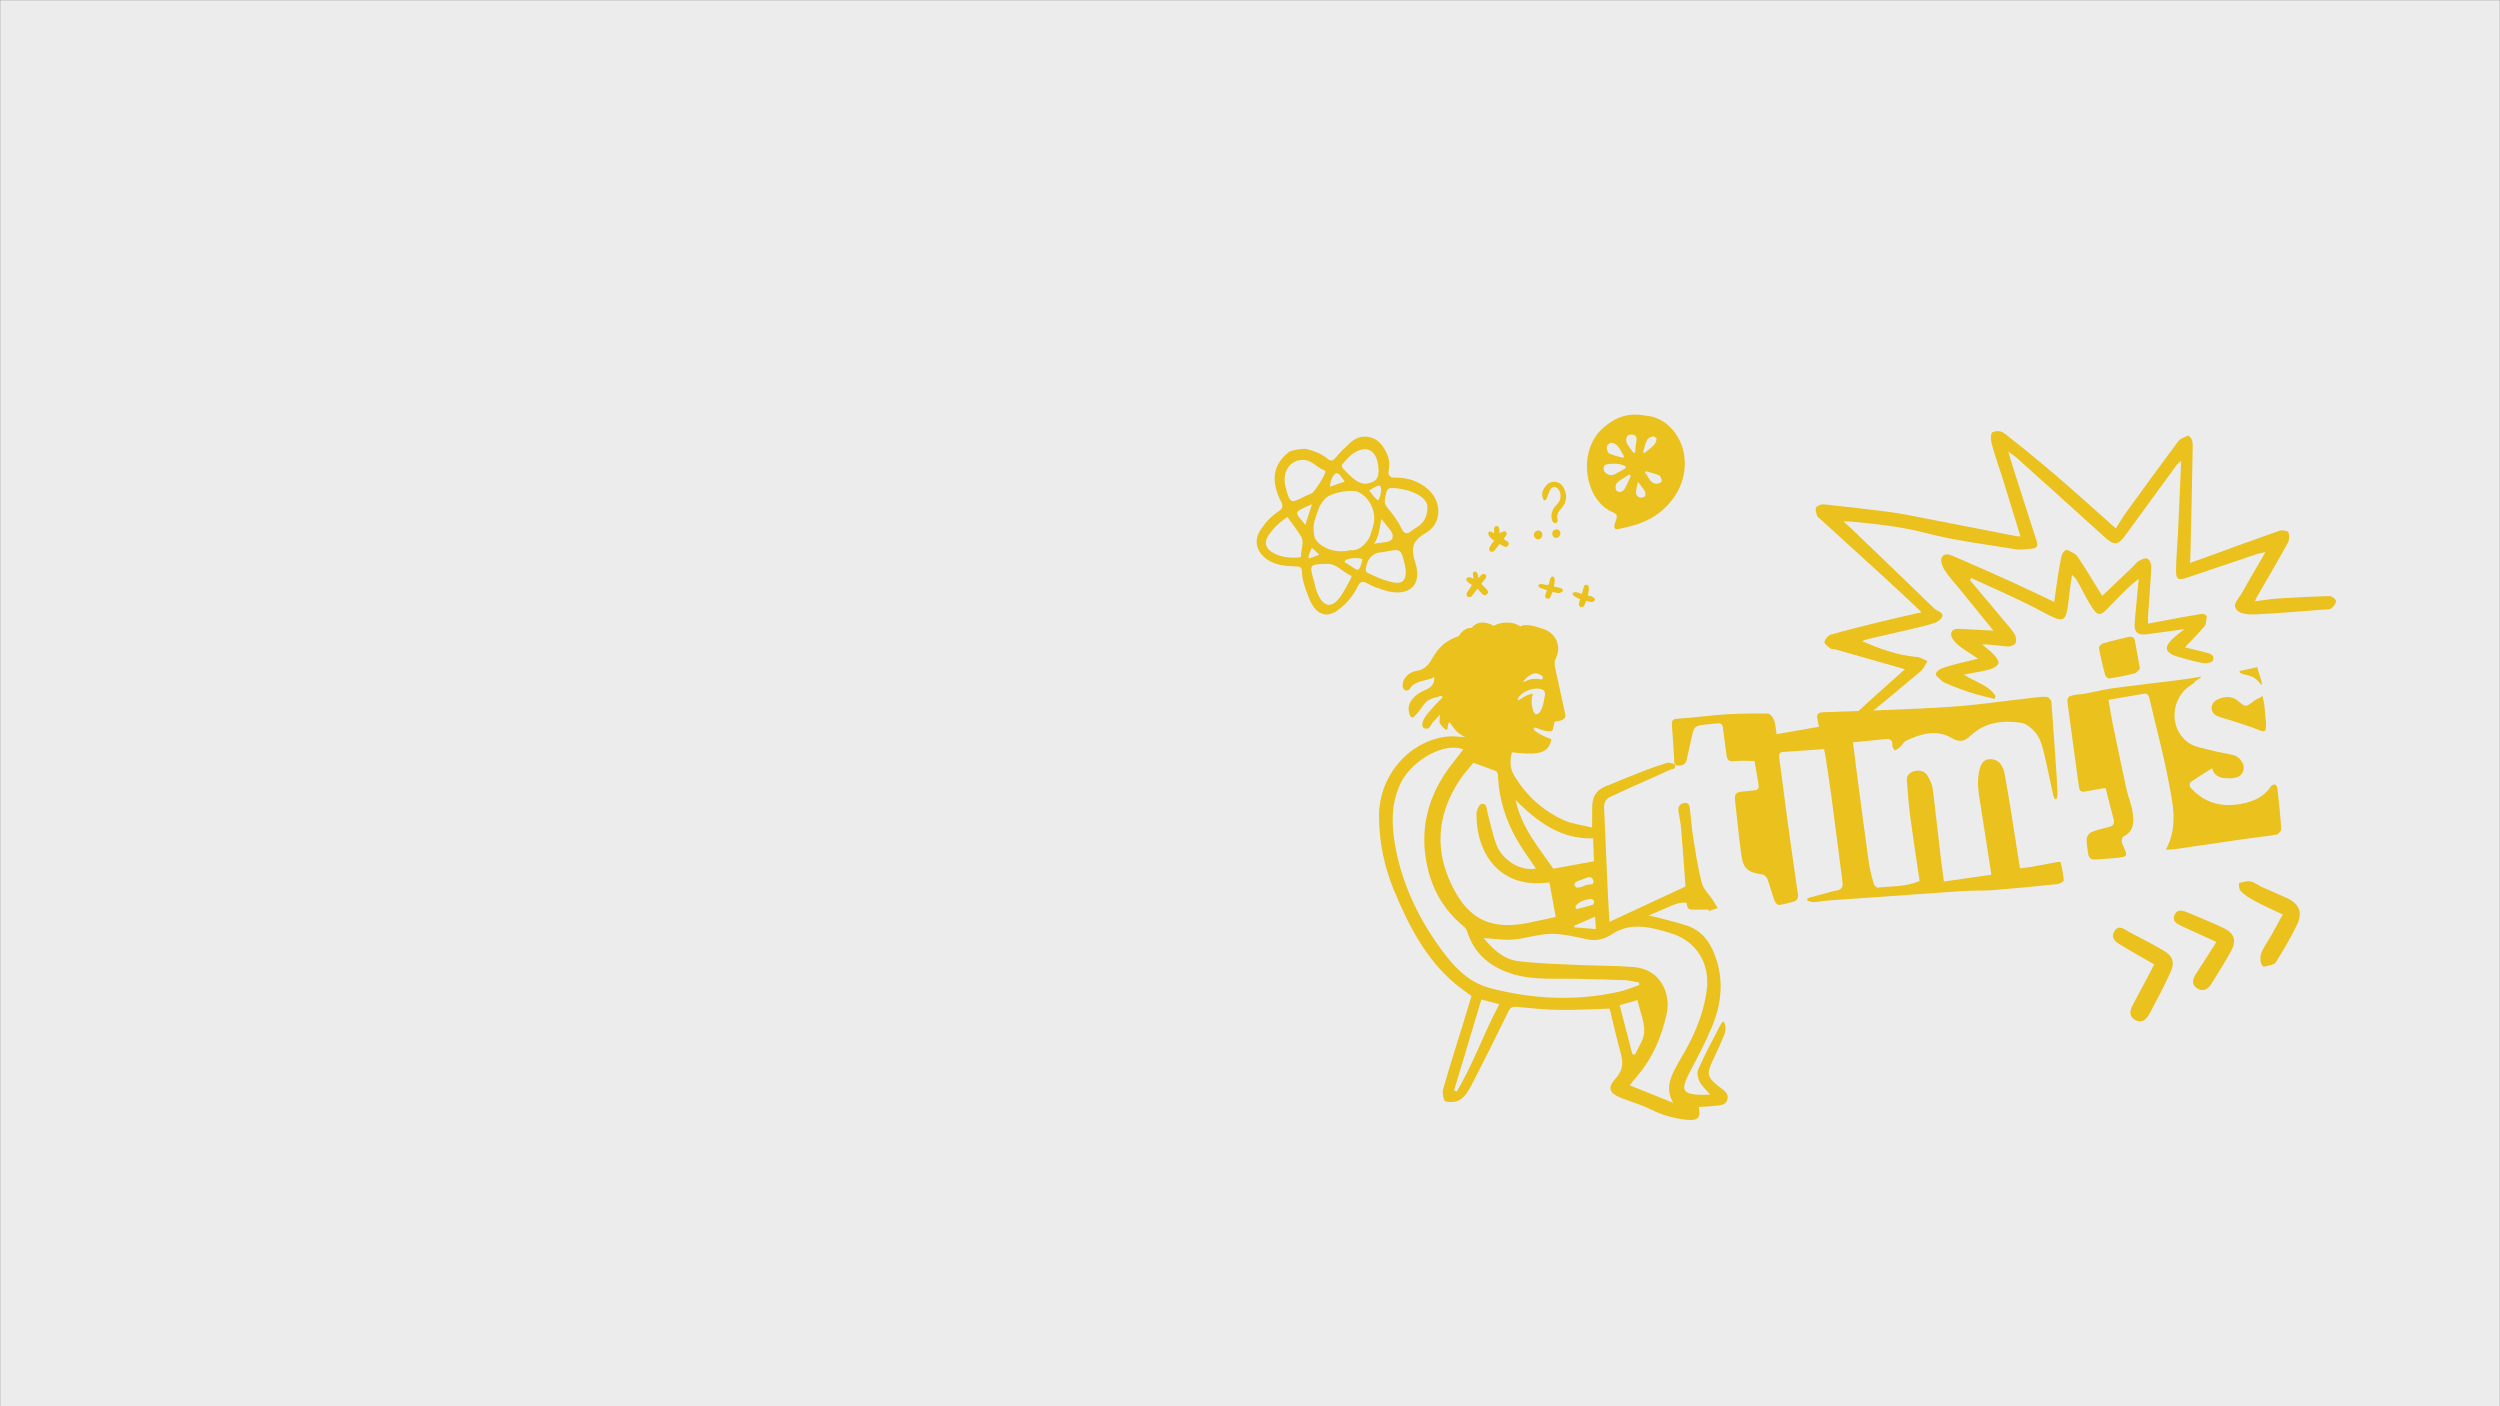 <svg width="1920" height="1080" viewBox="0 0 1920 1080" fill="none" xmlns="http://www.w3.org/2000/svg">
<rect x="0" y="0" width="1920" height="1080" fill="#333333" stroke="none"/>
<mask id="mask0_1024_958" style="mask-type:alpha" maskUnits="userSpaceOnUse" x="0" y="0" width="1920" height="1080">
<rect width="1920" height="1080" fill="#404041"/>
</mask>
<g mask="url(#mask0_1024_958)">
<rect width="1920" height="1080" fill="#ECECEC"/>
<path fill-rule="evenodd" clip-rule="evenodd" d="M1202.79 381.788C1202.53 385.143 1201.5 387.884 1199.3 390.221C1196.92 392.745 1195.2 395.34 1196.27 399.1C1196.54 400.06 1195.91 401.78 1194.74 401.685C1193.58 402.166 1192.34 400.685 1192.1 399.894C1190.94 396.06 1191.55 392.397 1194.11 389.198C1194.91 388.191 1195.84 387.278 1196.66 386.289C1198.98 383.514 1199.17 379.158 1197.13 376.203C1195.35 373.63 1192.83 373.185 1190.92 375.58C1189.6 377.232 1187.83 384.1 1186.95 384.068C1185.43 384.854 1185.04 382.829 1184.71 381.968C1183.35 378.495 1186.21 372.777 1190.09 370.834C1193.59 369.078 1198.2 370.129 1200.31 373.664C1201.75 376.067 1202.86 378.542 1202.79 381.788Z" fill="#EAC11D"/>
<path fill-rule="evenodd" clip-rule="evenodd" d="M1134.6 452.181C1133.14 454.111 1131.98 455.652 1130.81 457.182C1129.89 458.395 1128.71 459.124 1127.29 458.15C1125.86 457.168 1126.14 455.783 1126.97 454.52C1128.06 452.836 1129.23 451.203 1130.52 449.329C1129.59 448.686 1128.51 448.221 1127.85 447.409C1127.14 446.53 1125.21 445.576 1126.35 444.268C1127.24 442.671 1128.46 443.647 1129.54 443.417C1129.89 443.342 1131.04 444.522 1131.54 444.607C1131.76 442.816 1130.03 439.229 1132.6 439.008C1133.79 438.909 1134.94 439.639 1135.45 444.06C1135.32 444.25 1137.9 441.121 1138.23 441.06C1139.36 440.854 1139.64 440.636 1140.5 441.104C1141.79 441.816 1141.65 443.293 1140.74 444.48C1139.77 445.755 1138.74 446.986 1137.6 448.393C1138.93 449.727 1140.22 451.009 1141.5 452.304C1142.76 453.588 1143.49 455.074 1141.89 456.476C1140.31 457.863 1138.96 456.972 1137.79 455.567C1136.88 454.465 1135.83 453.475 1134.6 452.181Z" fill="#EAC11D"/>
<path fill-rule="evenodd" clip-rule="evenodd" d="M1147.41 415.152C1146.23 414.19 1144.91 413.44 1144.07 412.327C1143.4 411.433 1142.73 409.812 1143.11 409.018C1143.83 407.506 1145.29 408.335 1146.44 408.967C1146.73 409.121 1147.03 409.224 1147.49 409.422C1147.73 407.387 1146.4 404.403 1149.41 404.017C1152.12 403.667 1151.34 408.765 1151.81 409.642C1153.68 408.193 1155.77 407.558 1156.48 408.363C1158.4 410.556 1155.59 411.991 1154.85 414.057C1155.63 414.528 1156.45 414.983 1157.23 415.51C1158.38 416.296 1159.22 417.283 1158.41 418.746C1157.57 420.256 1156.24 420.254 1154.86 419.589C1153.85 419.1 1152.9 418.479 1151.68 417.774C1150.72 419.029 1149.78 420.301 1148.79 421.534C1148.24 422.221 1147.73 423.126 1146.99 423.424C1146.16 423.757 1144.77 423.892 1144.24 423.42C1143.7 422.936 1143.52 421.412 1143.88 420.693C1144.84 418.775 1146.17 417.046 1147.41 415.152Z" fill="#EAC11D"/>
<path fill-rule="evenodd" clip-rule="evenodd" d="M1219.48 457.397C1220.77 457.725 1222.08 457.786 1223.05 458.396C1223.83 458.888 1225.24 459.472 1224.74 460.901C1224.19 462.449 1222.96 462.269 1222.06 462.293C1220.85 462.322 1219.62 461.693 1218.19 461.286C1217.86 462.216 1217.62 462.966 1217.33 463.698C1216.73 465.184 1215.94 466.771 1214.06 466.134C1212.2 465.504 1212.44 463.803 1212.92 462.235C1213.13 461.561 1213.31 460.88 1213.52 460.166C1211.97 459.399 1210.4 458.876 1209.16 457.914C1208.45 457.363 1207.36 456.637 1207.88 455.169C1208.82 455.024 1209.8 454.641 1210.69 454.795C1212.01 455.027 1213.26 455.642 1214.86 456.206C1215.32 454.502 1215.58 452.834 1216.24 451.345C1216.63 450.476 1216.69 448.579 1218.4 449.186C1220.38 449.447 1220.15 450.94 1220.21 451.864C1220.31 453.58 1219.79 455.333 1219.48 457.397Z" fill="#EAC11D"/>
<path fill-rule="evenodd" clip-rule="evenodd" d="M1188.07 453.318C1186.03 452.596 1184.18 452.043 1182.43 451.27C1181.92 451.039 1181.3 450.077 1181.42 449.653C1181.57 449.157 1182.47 448.578 1183.05 448.571C1184.4 448.557 1185.82 448.675 1187.1 449.085C1188.91 449.665 1189.64 449.025 1189.9 447.314C1190.03 446.441 1190.12 445.486 1190.55 444.753C1191.02 443.96 1190.84 442.896 1192.52 442.717C1193.84 443.182 1194 444.421 1194.04 445.31C1194.13 446.884 1193.67 448.485 1193.4 450.411C1194.99 450.786 1196.52 451.168 1198.06 451.499C1199.5 451.808 1200.72 452.599 1200.11 454.086C1199.8 454.833 1198.29 455.112 1197.28 455.518C1197.05 455.611 1193.93 455.013 1192.47 454.591C1191.84 455.443 1191.77 456.206 1190.99 457.927C1190.44 459.242 1189.64 460.266 1188.07 459.71C1186.49 459.15 1186.49 457.85 1186.95 456.494C1187.31 455.447 1187.68 454.411 1188.07 453.318Z" fill="#EAC11D"/>
<path fill-rule="evenodd" clip-rule="evenodd" d="M1184.54 410.453C1184.54 412.498 1183.02 414.261 1181.27 414.237C1179.54 414.21 1177.99 412.543 1178 410.71C1178.01 408.947 1179.63 407.413 1181.47 407.425C1183.2 407.439 1184.54 408.759 1184.54 410.453Z" fill="#EAC11D"/>
<path fill-rule="evenodd" clip-rule="evenodd" d="M1192.13 409.971C1192.11 408.17 1193.51 406.626 1195.22 406.577C1197.06 406.527 1198.37 407.736 1198.38 409.488C1198.4 411.354 1196.92 413.007 1195.15 413.098C1193.57 413.181 1192.16 411.724 1192.13 409.971Z" fill="#EAC11D"/>
<path d="M1090.41 403.315C1088.49 404.945 1086.11 406.034 1084.18 407.655C1080.37 410.853 1078.11 409.703 1076.18 405.529C1073.49 399.726 1069.54 394.711 1065.46 389.837C1063.7 387.74 1063.11 385.685 1063.7 382.884C1065.52 374.2 1065.42 374.041 1074.43 375.249C1081.47 376.193 1094.2 379.916 1096.17 387.993C1096.58 394.369 1094.95 399.466 1090.41 403.315ZM1078.84 433.35C1079.24 434.99 1079.49 436.692 1079.58 438.376C1080.02 445.722 1076.82 448.705 1069.74 447.262C1063.07 445.9 1056.89 443.117 1050.76 440.157C1048.45 439.04 1048.8 437.787 1049.17 435.667C1050.59 427.366 1055.81 424.034 1062.3 424.02C1075.84 421.215 1075.86 421.211 1078.84 433.35ZM1036.9 422.554C1024.98 425.555 1012.96 420.06 1009.66 412.884C1007.15 402.208 1010.85 396.669 1013.28 389.231C1013.66 388.098 1017.29 383.206 1018.2 382.419C1022.93 378.338 1038.56 375.116 1043.99 378.256C1053 383.454 1056.38 393.238 1055.24 401C1054.9 403.299 1052.7 410.961 1051.58 412.972C1049.14 417.341 1044.46 423.217 1036.9 422.554ZM1046.39 429.476C1045.45 432.832 1044.67 438.745 1041.7 437.365C1040.02 436.589 1034.11 432.485 1032.52 431.533C1033.53 428.289 1043.54 427.941 1046.39 429.476ZM1036.97 445.013C1034.57 449.761 1030.76 457.235 1027.05 461.108C1020.57 467.879 1015.08 463.792 1011.54 455.075C1010.42 452.346 1009.95 449.363 1009.18 446.491C1005.38 433.403 1005.53 433.346 1019.15 433.037C1026.74 432.865 1030.9 439.231 1037.04 441.779C1038.75 442.487 1037.49 443.983 1036.97 445.013ZM999.234 426.943C999.3 428.112 997.699 428.101 996.65 428.163C989.999 428.538 983.444 427.876 977.631 424.51C971.389 420.895 970.574 415.97 974.837 410.167C976.593 407.784 978.513 405.478 980.656 403.448C983.089 401.13 985.846 399.161 988.64 396.895C992.21 401.918 995.825 406.593 998.984 411.556C1002.12 416.476 998.964 421.794 999.234 426.943ZM1007.52 420.632C1009.77 422.752 1011.34 424.238 1013.18 425.981C1004.46 429.313 1002.71 431.562 1007.52 420.632ZM1002.52 403.146C994.233 392.429 992.192 394.245 1007.59 387.163C1005.87 392.592 1004.25 397.698 1002.52 403.146ZM1000.41 353.211C1007.37 353.027 1011.31 359.205 1017.22 361.237C1017.5 361.336 1017.75 361.898 1017.8 362.273C1018.11 364.433 1009.58 377.947 1007.35 378.917C1005.41 379.756 1003.43 380.518 1001.56 381.481C991.276 386.786 990.75 386.564 987.575 375.105C984.244 363.104 989.882 353.498 1000.41 353.211ZM1025.96 363.505C1028.42 362.639 1030.78 367.434 1032.83 369.909C1029.35 370.841 1024.57 372.874 1021.45 373.712C1021.36 370.482 1023.62 364.337 1025.96 363.505ZM1051.44 376.738C1053.65 375.755 1059.31 371.02 1060.33 373.878C1061.68 377.638 1058.94 384.06 1058.33 384.37C1054.52 381.343 1053.13 378.273 1051.44 376.738ZM1060.74 398.717C1061.71 399.656 1062.4 400.115 1062.8 400.754C1065.43 404.941 1071.15 409.262 1069.27 413.552C1067.66 417.202 1060.61 416.311 1055.23 417.671C1058.88 412.048 1059.39 407.538 1060.74 398.717ZM1031.5 355.889C1034.29 352.744 1036.88 349.429 1040.69 347.302C1050.66 341.74 1057.29 346.615 1058.54 358.223C1059.68 368.896 1055.6 370.104 1049.73 371.501C1042.83 371.949 1038.03 366.657 1031.75 360.201C1030.2 358.6 1030.17 357.393 1031.5 355.889ZM1097.05 376.068C1090.09 369.733 1081.37 366.795 1072.03 366.836C1067.02 366.863 1065.73 365.154 1066.61 360.621C1067.91 353.952 1065.72 348.16 1061.93 342.766C1055.87 334.13 1044.96 332.723 1037.17 339.851C1033.13 343.554 1029.13 347.384 1025.65 351.602C1023.42 354.3 1021.83 354.204 1019.46 352.229C1014.64 348.221 1008.86 346.252 1002.92 344.685C998.622 344.682 994.444 345.406 990.368 346.74C981.652 353.472 977.263 361.881 979.517 373.224C980.36 377.455 981.809 381.469 983.824 385.095C985.908 388.834 984.868 390.773 981.776 392.805C976.215 396.449 971.826 401.329 968.169 406.81C963.098 414.412 964.464 422.399 971.352 428.242C978.301 434.145 986.717 434.721 995.186 435.023C998.016 435.128 999.751 435.146 999.87 438.973C1000.06 445.125 1002.08 451.091 1004.31 456.769C1007.03 463.687 1009.91 470.692 1017.94 471.952C1019.75 472.313 1025.21 470.873 1028.03 468.121C1034.47 463.407 1039.37 457.328 1042.81 450.229C1044.68 446.377 1046.49 446.046 1050.03 448.016C1054.63 450.579 1059.62 452.354 1064.76 453.769C1082.01 458.52 1092.52 449.348 1087.02 432.346C1083.38 421.087 1084.42 415.415 1095.16 409.202C1107.39 402.123 1107.57 385.647 1097.05 376.068Z" fill="#EAC11D"/>
<path fill-rule="evenodd" clip-rule="evenodd" d="M1169.51 524.05C1175.54 521.156 1177.68 521.284 1180.95 521.361C1182.26 521.392 1183.25 522.201 1184.58 521.56C1185.88 518.969 1183.24 518.468 1182.06 517.795C1178.15 515.553 1172.44 519.267 1169.51 524.05ZM1209.82 696.044C1210.1 696.766 1210.37 697.485 1210.64 698.209C1214.82 697.145 1219.02 696.176 1223.13 694.904C1223.79 694.702 1224.51 693.003 1224.3 692.229C1224.09 691.431 1222.73 690.31 1221.98 690.385C1217.23 690.862 1212.83 692.198 1209.82 696.044ZM1209.15 680.06C1209.74 680.631 1210.31 681.203 1210.9 681.77C1212.88 681.288 1215.25 681.318 1216.77 680.199C1219.06 678.52 1225.15 680.788 1223.61 676.035C1222.11 671.446 1217.39 674.759 1214.36 675.778C1212.37 676.452 1209.08 676.824 1209.15 680.06ZM1224.96 703.997C1219.06 706.581 1213.99 708.798 1208.92 711.014C1208.99 711.399 1209.05 711.779 1209.12 712.162C1214.49 712.609 1219.86 713.055 1225.73 713.544C1225.45 710.112 1225.25 707.604 1224.96 703.997ZM1177.36 532.763C1175.51 537.282 1176.34 541.567 1177.04 544.392C1177.41 545.928 1178.54 548.965 1180.25 548.475C1182.52 547.94 1183.25 545.959 1183.99 544.353C1185.52 540.983 1185.78 537.491 1186.52 533.888C1186.76 532.731 1186.31 530.443 1185.06 529.823C1179.31 526.967 1169.03 530.509 1165.86 536.244C1164.28 541.126 1170.14 533.278 1177.36 532.763ZM1253.64 809.576C1254.34 809.705 1255.05 809.824 1255.76 809.953C1258.25 804.023 1262.69 798.11 1262.77 792.149C1262.86 784.36 1259.51 776.528 1257.49 768.076C1252.75 769.458 1248.39 770.729 1243.91 772.04C1247.27 785.001 1250.45 797.291 1253.64 809.576ZM1137.71 767.566C1130.65 791.098 1123.68 814.29 1116.72 837.488C1117.39 837.757 1118.06 838.022 1118.73 838.286C1131.57 817.09 1139.49 793.483 1151.46 771.256C1146 769.791 1141.7 768.637 1137.71 767.566ZM1163.97 614.392C1168.4 635.396 1181.57 650.757 1193 667.151L1224.18 661.447C1223.98 656.259 1223.73 650.204 1223.49 643.878C1198.22 644.572 1180.61 630.922 1163.97 614.392ZM1189.96 677.752C1188.79 677.847 1187.49 677.93 1186.21 678.055C1151.06 681.346 1133.64 654.722 1133.94 624.999C1133.97 622.339 1136.01 617.743 1137.74 617.432C1142.12 616.635 1141.61 621.304 1142.4 624.166C1144.58 632.11 1146.13 640.271 1148.93 647.985C1153.52 660.663 1167.98 669.429 1179.58 667.064C1177.1 663.396 1174.76 659.797 1172.28 656.304C1159.29 637.999 1151.29 617.924 1150.43 595.259C1150.39 594.173 1149.67 592.485 1148.84 592.16C1142.67 589.739 1136.4 587.585 1131.55 585.845C1128 590.248 1124.23 594.253 1121.23 598.766C1105.23 622.805 1101.49 648.747 1112.91 675.34C1125.09 703.691 1142.21 715.219 1173.9 708.717C1180.78 707.307 1187.63 705.758 1194.8 704.212L1189.96 677.752ZM1123.87 575.477C1122.07 574.979 1121.2 574.645 1120.31 574.498C1104.83 571.914 1083.11 585.816 1075.52 601.862C1068.37 616.988 1068.63 632.56 1071.27 648.183C1076.21 677.353 1088.53 703.691 1105.65 727.528C1115.51 741.262 1127 754.317 1144.33 758.843C1177.28 767.46 1210.6 769.101 1244.02 761.482C1249.14 760.317 1254.04 758.184 1259.04 756.501C1258.98 755.88 1258.92 755.266 1258.87 754.645C1255.29 753.996 1251.73 752.913 1248.14 752.768C1235.59 752.244 1223.03 752.019 1210.47 751.717C1194.19 751.323 1177.68 752.92 1161.84 748.089C1144.82 742.9 1132.05 732.702 1126.63 714.865C1126.15 713.281 1124.61 711.867 1123.25 710.735C1109.38 699.091 1100.52 684.164 1096.46 666.785C1089.4 636.595 1096.88 609.557 1116.06 585.53C1118.59 582.364 1121.03 579.128 1123.87 575.477ZM1285.04 846.969C1278.9 836.433 1282.7 827.866 1287.19 819.388C1287.89 818.061 1288.57 816.715 1289.35 815.44C1299.85 798.354 1308.12 780.463 1310.78 760.27C1313.41 740.3 1303.15 723.199 1284.19 717.029C1279.73 715.575 1275.2 714.292 1270.64 713.25C1259.34 710.673 1248.35 710.63 1238.15 717.39C1232.56 721.102 1226.52 722.832 1219.6 721.472C1210.27 719.642 1200.82 717.12 1191.45 717.205C1181.63 717.3 1171.9 720.743 1162.02 721.555C1154.72 722.155 1147.26 720.882 1139.43 720.424C1146.61 729.17 1154.81 736.735 1165.99 738.14C1181.17 740.049 1196.57 740.366 1211.89 741.094C1226.11 741.76 1240.39 741.537 1254.56 742.656C1275.92 744.347 1283.26 763.687 1280.02 778.484C1276.19 795.97 1269.47 812.116 1257.76 825.908C1255.64 828.401 1253.61 830.966 1251.54 833.494C1262.67 837.973 1273.07 842.151 1285.04 846.969ZM1161.15 577.766C1159.48 584.237 1159.39 590.043 1163.3 596.35C1172.61 611.398 1185.1 622.693 1201 629.892C1207.45 632.816 1214.88 633.578 1222.72 635.544C1222.77 629.212 1222.82 624.574 1222.82 619.94C1222.82 612.738 1225.4 607.078 1232.38 604.197C1242.41 600.06 1252.45 595.936 1262.57 592.009C1268.5 589.7 1274.55 587.606 1280.66 585.833C1282.26 585.369 1284.31 586.46 1286.16 586.835C1287.11 591.503 1284.45 590.346 1283.08 590.988C1273.6 595.436 1263.96 599.554 1254.4 603.834C1248.59 606.435 1242.83 609.15 1237.03 611.801C1233.36 613.48 1231.77 616.316 1231.95 620.343C1232.93 642.075 1233.82 663.811 1234.8 685.542C1235.13 692.791 1235.61 700.039 1236.06 707.972C1259.07 697.282 1281.21 686.994 1303.64 676.568C1305.78 681.708 1306.92 685.649 1299.92 687.676C1302.08 688.832 1303.55 689.27 1304.5 690.22C1305.56 691.292 1306.14 692.829 1306.93 694.165C1309.34 701.777 1303.16 696.43 1302.32 695.9C1292.62 689.78 1284.45 695.468 1275.97 698.929C1273.2 700.066 1270.46 701.26 1266 703.145C1269.32 703.852 1271.14 704.149 1272.91 704.628C1280.5 706.655 1288.19 708.395 1295.63 710.885C1306.34 714.473 1312.67 722.433 1316.72 732.811C1324.23 752.034 1322.27 770.869 1314.5 789.251C1309.63 800.769 1303.77 811.889 1297.95 822.97C1290.27 837.582 1291.79 840.571 1307.86 840.837C1309.52 840.864 1311.18 840.713 1313.44 840.615C1310.39 837.046 1307.15 834.284 1305.33 830.787C1303.95 828.135 1303.11 823.986 1304.21 821.462C1308.7 811.164 1313.95 801.191 1319.17 791.224C1319.85 789.919 1321.87 785.495 1323.33 784.598C1326 786.196 1325.15 792.365 1324.59 793.747C1321.82 800.712 1318.69 807.537 1315.46 814.3C1310.52 824.616 1311.06 827.217 1319.87 834.279C1323.17 836.924 1327.93 839.235 1326.63 844.326C1325.27 849.632 1319.83 848.783 1315.73 849.375C1312.07 849.907 1308.32 849.89 1304.57 850.118C1306.55 858.167 1303.96 860.895 1295.73 860.022C1286.14 859.001 1277.07 856.676 1268.32 852.267C1260.82 848.49 1252.59 846.178 1244.74 843.096C1235.93 839.63 1234.34 835.331 1240.65 828.431C1246.01 822.569 1246.9 816.842 1244.9 809.583C1241.68 797.859 1238.99 785.98 1236.19 774.603C1222.91 774.992 1210.23 775.783 1197.55 775.594C1186.7 775.439 1175.85 774.324 1165.03 773.265C1161.75 772.948 1160.07 773.47 1158.51 776.654C1149.21 795.718 1139.75 814.711 1130.02 833.56C1127.92 837.641 1125.17 841.975 1121.53 844.479C1118.64 846.474 1113.73 846.796 1110.19 845.909C1108.8 845.557 1107.47 839.572 1108.26 836.752C1112.94 820.144 1118.26 803.724 1123.34 787.228C1125.6 779.884 1127.8 772.518 1130.11 764.887C1125.97 761.808 1121.62 758.916 1117.66 755.576C1094.85 736.373 1081.82 710.802 1070.63 683.862C1063.01 665.518 1059.19 646.624 1059.09 626.887C1058.93 595.888 1082.24 568.717 1111.86 565.626C1116.22 565.172 1120.72 566.074 1125.32 565.973C1113.77 561.709 1113.15 546.896 1111.47 560.496C1110.03 560.844 1107.27 557.749 1105.94 555.695C1105.11 554.427 1105.83 552.141 1105.88 548.755C1103.67 551.161 1102.44 552.834 1100.88 554.102C1099.6 555.144 1098.29 559.83 1095.51 559.676C1089.79 559.365 1093.43 552.293 1093.94 551.503C1096.26 547.897 1099.26 544.726 1102.14 541.501C1103.99 539.428 1106.05 537.542 1108.02 535.573C1107.63 535.167 1107.24 534.765 1106.86 534.362C1103.34 535.569 1099.35 536.097 1096.46 538.16C1093.52 540.25 1091.7 543.893 1089.31 546.794C1088.14 548.232 1086.8 549.551 1085.55 550.922C1082.69 551.573 1082.3 547.795 1081.94 545.974C1080.8 540.283 1085.78 533.684 1093.47 530.439C1098.05 528.508 1101.96 526.359 1101.49 519.968C1095.23 523.606 1086.74 521.902 1082.41 529.409C1081.99 530.15 1079.67 530.661 1079 530.187C1077.99 529.486 1077.22 527.831 1077.16 526.539C1076.92 521.673 1081.5 516.211 1087.93 515.211C1093.66 514.321 1096.69 511.322 1099.37 506.618C1105.01 496.747 1109.96 492.263 1120.52 488.355C1123.04 483.818 1127.56 481.75 1130.25 482.257C1134.86 476.189 1142.56 477.813 1147.26 480.651C1152.1 477.755 1161.13 476.623 1167.62 481.106C1171.34 478.634 1179.59 481 1185.86 483.267C1195.59 486.772 1199.46 497.312 1194.64 506.122C1193.61 508.017 1193.96 511.019 1194.44 513.352C1196.99 525.468 1199.85 537.512 1202.34 549.633C1202.53 550.576 1200.97 552.51 1199.82 552.959C1197.62 553.82 1196.37 553.751 1193.79 554.223C1193.73 556.399 1192.97 558.086 1192.35 560.841C1191.26 563.06 1183.36 560.627 1179.13 558.712C1173.12 560.106 1189.7 567.468 1191.55 567.641C1189.27 578.184 1182.85 580.327 1161.15 577.766Z" fill="#EAC11D"/>
<path fill-rule="evenodd" clip-rule="evenodd" d="M1497.19 553.023C1495.06 553.678 1492.94 554.787 1490.77 554.919C1469.62 556.224 1448.46 557.457 1427.28 558.419C1425.34 558.51 1421.88 556.835 1421.64 555.522C1421.27 553.513 1422.48 550.436 1424.07 548.958C1436.03 537.915 1448.24 527.151 1460.37 516.296C1461.11 515.63 1461.86 514.963 1462.98 513.963C1444.93 508.808 1427.54 503.82 1410.12 498.877C1408.69 498.469 1406.83 498.824 1405.76 498.036C1403.88 496.647 1400.95 494.39 1401.19 492.967C1401.55 490.843 1403.97 488.011 1406.07 487.411C1418.58 483.818 1431.24 480.685 1443.89 477.582C1454.2 475.053 1464.57 472.78 1475.83 470.179C1466.14 461.126 1457.01 452.444 1447.73 443.933C1431.12 428.717 1414.43 413.601 1397.77 398.445C1396.98 397.721 1395.79 397.083 1395.54 396.199C1394.95 394.087 1393.91 391.347 1394.76 389.821C1395.6 388.329 1398.65 387.151 1400.57 387.352C1416.54 388.971 1432.49 390.873 1448.41 392.842C1454.36 393.581 1460.29 394.575 1466.18 395.713C1493.72 401.036 1521.25 406.457 1548.78 411.804C1549.97 412.035 1551.24 411.875 1551.7 411.886C1547.01 396.622 1542.42 381.51 1537.72 366.419C1535.11 358.023 1531.97 349.758 1529.75 341.258C1528.98 338.365 1528.31 332.456 1530.64 331.739C1535.36 330.291 1537.83 331.594 1540.03 333.313C1553.53 343.855 1566.78 354.719 1579.78 365.877C1594.89 378.861 1609.65 392.265 1624.95 405.831C1627.7 401.567 1630.24 397.181 1633.2 393.093C1646.4 374.863 1659.63 356.646 1673.1 338.631C1674.62 336.598 1677.88 335.868 1680.33 334.533C1683.33 335.808 1684.04 339.386 1684.01 341.788C1683.61 370.503 1682.85 399.209 1682.18 427.915C1682.15 429.144 1682.05 430.369 1681.95 432.36C1686.74 430.627 1690.91 429.126 1695.09 427.609C1713.61 420.891 1732.09 414.063 1750.69 407.584C1752.68 406.888 1756.92 407.563 1757.4 408.719C1758.36 411.036 1758.32 414.625 1757.11 416.816C1749.36 430.911 1741.17 444.768 1733.14 458.712C1732.74 459.408 1732.5 460.196 1731.82 461.785C1738.1 461.003 1743.69 460.022 1749.31 459.662C1762.55 458.822 1775.81 458.13 1789.06 457.796C1790.8 457.755 1794.12 460.231 1794.07 461.425C1793.98 463.48 1792.18 465.909 1790.41 467.306C1789.12 468.319 1786.73 467.997 1784.82 468.134C1767.54 469.438 1750.28 470.991 1732.97 471.815C1727.98 472.049 1721.31 471.835 1718.22 468.879C1713.59 464.437 1719.54 459.591 1721.87 455.336C1727.42 445.249 1733.33 435.354 1739.88 424.027C1736.48 424.801 1734.67 425.051 1732.97 425.618C1715.29 431.563 1697.62 437.56 1679.94 443.52C1672.61 445.993 1671.1 445.199 1671.2 437.416C1671.34 427.799 1672.3 418.194 1672.75 408.575C1673.58 390.859 1674.3 373.133 1675.14 353.911C1673.21 355.625 1672.39 356.13 1671.87 356.848C1658.57 375.013 1645.27 393.169 1632.06 411.397C1626.72 418.784 1623.58 419.006 1616.72 412.789C1594 392.182 1571.18 371.696 1548.36 351.197C1547.01 349.988 1545.42 349.044 1542.29 346.798C1544.12 352.772 1545.37 356.956 1546.69 361.116C1552.43 379.106 1558.15 397.09 1563.98 415.053C1565.11 418.531 1565.1 421.049 1560.64 421.318C1556.42 421.568 1552.08 422.502 1548.01 421.837C1525.18 418.084 1502.05 415.327 1479.72 409.504C1460.01 404.362 1440.17 402.285 1420.13 400.456C1419.13 400.369 1418.13 400.419 1415.61 400.382C1418.75 403.206 1420.92 405.055 1422.97 407.03C1443.83 427.09 1464.72 447.125 1485.47 467.309C1487.75 469.524 1494.21 470.524 1490.88 474.881C1488.47 478.053 1483.01 479.38 1478.64 480.478C1463.92 484.188 1449.07 487.409 1434.27 490.857C1433.3 491.083 1432.37 491.553 1429.99 492.44C1444.36 498.464 1457.55 503.369 1471.97 504.521C1474.8 504.747 1477.5 506.619 1480.26 507.732C1478.65 510.271 1477.53 513.389 1475.34 515.255C1462.5 526.224 1449.4 536.903 1436.02 547.986C1456.64 552.799 1477.28 545.802 1497.08 550.833C1497.11 551.564 1497.15 552.294 1497.19 553.023Z" fill="#EAC11D"/>
<path fill-rule="evenodd" clip-rule="evenodd" d="M1677.65 483.159C1667.03 484.621 1657.97 485.829 1648.93 487.122C1641.62 488.166 1638.7 485.259 1639.44 477.798C1640.48 467.202 1641.39 456.587 1642.5 444.507C1639.08 447.422 1636.35 449.5 1633.92 451.879C1628.86 456.803 1623.91 461.837 1619.02 466.928C1613.01 473.168 1611.07 473.294 1606.38 466.067C1602.55 460.175 1599.54 453.744 1596.14 447.567C1595.02 445.526 1593.83 443.532 1591.32 441.531C1590.55 447.054 1589.65 452.569 1589.05 458.108C1586.77 479.088 1585.83 479.098 1567.57 469.326C1550.17 460.004 1531.89 452.315 1514 443.91C1513.62 444.416 1513.25 444.921 1512.87 445.427C1521.6 455.83 1530.34 466.215 1539.03 476.644C1541.9 480.087 1545.02 483.411 1547.31 487.228C1548.41 489.076 1548.79 492.543 1547.76 494.152C1546.73 495.731 1543.44 496.708 1541.26 496.516C1535.16 495.988 1529.12 494.711 1522.31 494.993C1525.38 497.609 1528.7 499.985 1531.43 502.919C1533.13 504.74 1535.42 508.048 1534.78 509.537C1533.86 511.653 1530.68 513.399 1528.14 514.078C1522.19 515.686 1516.04 516.57 1508.14 518.101C1517.31 524.004 1527.39 526.136 1532.58 534.577C1532.3 535.302 1532.01 536.028 1531.73 536.753C1525.96 535.266 1520.09 534.068 1514.43 532.23C1507.34 529.918 1500.3 527.356 1493.48 524.347C1490.89 523.201 1488.98 520.511 1486.76 518.534C1486.29 515.096 1491.05 513.342 1493.77 512.45C1501.38 509.941 1509.29 508.345 1519.21 505.85C1513.04 501.719 1508.1 498.933 1503.84 495.345C1501.36 493.259 1498.32 489.8 1498.46 487.099C1498.68 482.461 1503.32 482.823 1507.07 483.054C1514.89 483.523 1522.73 483.899 1530.96 484.341C1522.34 473.722 1513.93 463.341 1505.51 452.972C1501.47 447.991 1497.03 443.271 1493.51 437.948C1491.76 435.29 1490.08 430.786 1491.18 428.428C1493.27 423.922 1497.91 426.15 1501.36 427.637C1515.69 433.82 1529.99 440.087 1544.2 446.539C1555.26 451.555 1566.18 456.881 1577.61 462.278C1579.17 451.768 1580.46 441.23 1582.47 430.827C1583.06 427.733 1583.33 423.754 1587.33 422.123C1590.07 423.779 1593.74 424.799 1595.37 427.212C1601.97 436.913 1607.93 447.042 1614.51 457.637C1622.26 450.267 1630.09 442.83 1637.89 435.376C1639.44 433.897 1640.69 431.952 1642.47 430.918C1644.49 429.759 1647.48 428.25 1649.08 428.991C1650.78 429.768 1652.35 433.061 1652.25 435.173C1651.67 447.755 1650.56 460.316 1649.68 472.885C1649.57 474.517 1649.72 476.177 1649.77 478.944C1662.61 476.544 1674.89 474.109 1687.22 472.065C1689.62 471.671 1692.73 470.464 1694.79 473.22C1694.3 475.769 1694.62 478.969 1693.19 480.74C1688.65 486.323 1683.44 491.37 1678 497.164C1683.57 498.528 1688.88 499.759 1694.16 501.147C1697.3 501.975 1701.24 503.065 1699.5 507.231C1698.85 508.759 1694.45 509.78 1692.1 509.315C1684.56 507.837 1677.1 505.814 1669.8 503.451C1667.5 502.697 1664.52 500.452 1664.12 498.441C1663.73 496.446 1665.76 493.474 1667.49 491.651C1670.22 488.773 1673.58 486.493 1677.65 483.159Z" fill="#EAC11D"/>
<path fill-rule="evenodd" clip-rule="evenodd" d="M1654.45 740.656C1645.9 735.732 1638.18 731.501 1630.69 726.902C1626.45 724.303 1620.24 721.539 1623.84 715.283C1627.3 709.284 1632.14 714.283 1635.95 716.186C1644.46 720.463 1652.88 724.977 1661.12 729.761C1668.72 734.17 1670.5 738.84 1666.88 746.8C1662.05 757.433 1656.57 767.783 1651.06 778.089C1648.79 782.348 1645.44 786.461 1639.94 783.372C1634.18 780.123 1635.97 775.429 1638.58 770.674C1643.86 761.059 1648.85 751.289 1654.45 740.656Z" fill="#EAC11D"/>
<path fill-rule="evenodd" clip-rule="evenodd" d="M1753.18 702.324C1746.22 699.043 1740.71 696.636 1735.38 693.865C1731.07 691.616 1726.57 689.404 1722.95 686.246C1720.98 684.519 1719.06 683.428 1719.63 678.054C1722.53 677.609 1725.57 676.397 1728.27 676.928C1731.34 677.524 1734.06 679.784 1737.01 681.133C1743.34 684.018 1749.75 686.745 1756.09 689.608C1765.66 693.924 1768.73 700.515 1764.21 709.947C1759.38 720.035 1753.72 729.775 1747.68 739.179C1746.33 741.287 1741.91 741.384 1738.89 742.411C1735.93 742.093 1735.54 735.424 1736.41 732.787C1738.15 727.573 1741.74 722.995 1744.49 718.108C1747.32 713.081 1750.06 707.998 1753.18 702.324Z" fill="#EAC11D"/>
<path fill-rule="evenodd" clip-rule="evenodd" d="M1702.19 723.421C1692.53 719.009 1684.16 715.155 1675.75 711.35C1671.97 709.642 1667.97 707.589 1670.05 702.713C1672.13 697.821 1676.46 699.266 1680.24 700.863C1689.61 704.836 1699.12 708.532 1708.26 712.999C1716.07 716.811 1717.74 722.603 1713.51 730.302C1708.84 738.812 1703.64 747.045 1698.51 755.296C1695.96 759.419 1692.29 762.173 1687.51 759.12C1682.63 755.991 1684.03 751.761 1686.7 747.65C1691.73 739.931 1696.63 732.129 1702.19 723.421Z" fill="#EAC11D"/>
<path fill-rule="evenodd" clip-rule="evenodd" d="M1257.89 369.984C1257.33 372.957 1256.48 375.823 1256.4 378.713C1256.37 379.844 1257.87 381.581 1259.05 382.026C1260.24 382.475 1262.3 382.101 1263.22 381.252C1263.9 380.624 1263.87 378.376 1263.28 377.361C1261.81 374.825 1259.84 372.581 1257.89 369.984ZM1263.93 361.904C1263.71 362.249 1263.48 362.597 1263.26 362.943C1266.33 365.945 1266.88 371.64 1272.8 371.533C1274.03 371.51 1276.27 370.15 1276.23 369.515C1276.14 367.952 1275.38 365.608 1274.21 365.076C1270.97 363.609 1267.38 362.91 1263.93 361.904ZM1261.91 347.241L1262.96 347.925C1265.46 345.84 1268.14 343.936 1270.39 341.606C1271.49 340.453 1272.07 338.547 1272.27 336.908C1272.33 336.373 1270.2 334.883 1269.43 335.099C1267.76 335.573 1265.61 336.51 1264.92 337.894C1263.48 340.793 1262.86 344.098 1261.91 347.241ZM1254.61 347.777C1255 347.725 1255.39 347.675 1255.78 347.623C1256.09 344.565 1256.16 341.463 1256.77 338.471C1257.29 335.966 1256.37 334.352 1254.27 333.849C1252.86 333.513 1250.38 333.827 1249.8 334.748C1248.92 336.143 1248.57 338.65 1249.25 340.093C1250.58 342.871 1252.77 345.242 1254.61 347.777ZM1252.45 365.564C1252.1 365.158 1251.74 364.756 1251.4 364.354C1248.12 366.485 1244.52 368.279 1241.72 370.918C1240.63 371.952 1240.43 375.861 1241.41 376.772C1243.59 378.811 1246.39 377.753 1247.87 375.145C1249.6 372.07 1250.94 368.767 1252.45 365.564ZM1246.62 351.589C1246.82 351.168 1247.02 350.744 1247.22 350.324C1245.59 347.644 1244.22 344.742 1242.22 342.372C1241.11 341.055 1238.94 339.97 1237.28 340.014C1236.09 340.041 1234.1 342.035 1233.99 343.287C1233.84 344.956 1234.7 347.733 1235.94 348.322C1239.27 349.899 1243.03 350.56 1246.62 351.589ZM1248.68 359.438C1248.46 358.908 1248.23 358.382 1248.01 357.856C1243.42 355.751 1238.46 355.847 1233.64 356.68C1231.1 357.118 1230.85 361.187 1233.02 363.081C1235.28 365.055 1237.84 365.566 1240.57 364.042C1243.29 362.531 1245.98 360.973 1248.68 359.438ZM1263.61 319.216C1279.4 320.067 1290.84 334.173 1293.29 348.58C1296.97 370.226 1284.28 388.876 1267.81 398.083C1259.9 402.507 1251.49 404.556 1242.85 406.28C1240.28 406.793 1239.36 405.483 1239.95 403.023C1240.56 400.52 1242.22 397.686 1241.53 395.643C1240.94 393.911 1237.64 393.107 1235.55 391.875C1216.58 380.729 1211.62 345.586 1231.6 328.258C1241.03 320.08 1251.37 316.67 1263.61 319.216Z" fill="#EAC11D"/>
<path fill-rule="evenodd" clip-rule="evenodd" d="M1347.46 584.423C1342.14 584.423 1337.05 583.928 1332.1 584.578C1328.05 585.108 1326.48 583.766 1326 580.123C1325.06 573.083 1324 566.05 1323.22 558.994C1322.9 556.052 1321.54 555.252 1318.85 555.577C1315.4 555.997 1311.92 556.155 1308.47 556.583C1301.72 557.414 1300.85 558.416 1299.35 565.583C1298.13 571.459 1296.61 577.272 1295.46 583.164C1294.73 586.926 1292.37 588.102 1289 587.951C1285.05 587.777 1285.94 584.665 1285.77 582.281C1285.18 573.76 1284.65 565.235 1284.04 556.714C1283.8 553.479 1284.54 552.192 1288.42 551.962C1300.53 551.245 1312.57 549.463 1324.67 548.695C1335.7 547.99 1346.79 547.864 1357.84 548.034C1359.45 548.058 1361.69 550.897 1362.44 552.885C1363.58 555.914 1363.67 559.335 1364.42 563.841C1375.31 561.94 1385.9 560.091 1397 558.155C1396.55 556.013 1396.21 554.393 1395.86 552.774C1394.93 548.386 1396.02 547.155 1400.59 546.977C1432.51 545.725 1464.47 545.017 1496.34 542.95C1518.37 541.524 1540.28 538.182 1562.25 535.747C1565.54 535.383 1568.91 534.888 1572.15 535.288C1573.45 535.45 1575.38 537.778 1575.49 539.24C1576.99 558.468 1578.17 577.72 1579.54 596.96C1579.82 601.042 1579.78 603.327 1580.06 607.417C1580.15 608.72 1580.12 611.856 1579.67 613.194C1577.72 615.063 1577.07 611.333 1576.79 610.161C1574.67 601.094 1572.97 591.927 1570.82 582.863C1568.97 575.051 1567.66 566.834 1561.65 560.859C1559.18 558.412 1555.95 555.751 1552.73 555.221C1538.67 552.916 1524.88 554.516 1514.03 564.475C1508.55 569.507 1505.44 570.565 1498.44 566.545C1487.2 560.087 1475.13 563.512 1463.97 568.81C1462.01 569.737 1460.89 572.287 1459.18 573.867C1458.04 574.924 1456.54 575.593 1455.21 576.437C1454.53 575.142 1453.19 573.788 1453.29 572.56C1453.7 567.939 1451.35 567.254 1447.55 567.67C1439.58 568.541 1431.6 569.242 1423.06 570.066C1424.29 579.806 1425.41 588.997 1426.63 598.171C1429.42 619.316 1432.16 640.465 1435.14 661.582C1435.96 667.351 1437.42 673.049 1438.94 678.683C1439.27 679.939 1441.2 681.815 1442.19 681.693C1452.55 680.449 1463.27 681.305 1474.25 676.632C1471.83 660.14 1469.27 643.775 1467.09 627.362C1465.87 618.187 1465.23 608.938 1464.47 599.712C1464.12 595.332 1466.64 593.016 1470.71 592.121C1474.9 591.198 1478.49 592.588 1480.58 596.089C1482.39 599.134 1483.89 602.685 1484.35 606.17C1486.51 622.785 1488.24 639.459 1490.2 656.109C1491 662.971 1491.98 669.81 1492.93 677.012C1505.12 675.27 1516.77 673.607 1529.38 671.805C1526.74 654.731 1524.15 637.768 1521.48 620.817C1519.86 610.522 1517.52 600.246 1520.65 589.848C1521.7 586.379 1523.47 583.35 1527.63 583.065C1531.98 582.768 1535.38 584.507 1537.47 588.371C1538.35 590.022 1539.12 591.848 1539.45 593.685C1541.11 602.86 1542.66 612.058 1544.15 621.26C1546.57 636.311 1548.91 651.373 1551.36 666.919C1555.37 666.369 1558.14 666.088 1560.87 665.601C1567.23 664.464 1573.56 663.201 1579.92 662.053C1580.82 661.89 1582.57 661.938 1582.61 662.168C1583.6 666.785 1584.68 671.421 1584.97 676.102C1585.02 677.004 1581.88 678.814 1580.08 679C1563.76 680.699 1547.42 682.291 1531.07 683.577C1523.39 684.183 1515.64 683.811 1507.95 684.31C1485.9 685.739 1463.87 687.399 1441.83 688.943C1429.71 689.79 1417.59 690.539 1405.47 691.441C1401.38 691.746 1397.33 692.554 1393.24 692.807C1391.55 692.91 1389.81 692.174 1388.1 691.818C1388.12 691.144 1388.12 690.471 1388.13 689.802C1391.98 688.761 1395.83 687.696 1399.68 686.674C1403.34 685.704 1406.97 684.567 1410.68 683.882C1414.75 683.134 1415.52 680.837 1415.03 677.127C1412.06 654.719 1409.27 632.28 1406.29 609.872C1404.95 599.854 1403.33 589.88 1401.81 579.89C1401.55 578.211 1401.13 576.552 1400.86 575.304C1390.12 576.061 1379.78 576.789 1369.44 577.514C1366.83 577.696 1366.06 578.919 1366.43 581.6C1368.65 598.033 1370.63 614.497 1372.87 630.93C1375.41 649.54 1378.15 668.131 1380.79 686.729C1381.2 689.616 1380.31 691.746 1377.26 692.507C1373.6 693.417 1369.96 694.577 1366.24 694.985C1365.19 695.1 1363.32 693.144 1362.83 691.778C1360.8 686.143 1359.35 680.303 1357.24 674.708C1356.69 673.267 1354.59 671.698 1353.03 671.489C1342.48 670.099 1338.76 667.105 1337.31 656.474C1335.37 642.385 1334.11 628.205 1332.44 614.073C1331.91 609.587 1334.08 608.114 1338.11 607.916C1341.1 607.77 1344.06 607.128 1347.05 607.017C1350.34 606.891 1351.04 605.18 1350.55 602.349C1349.51 596.433 1348.51 590.513 1347.46 584.423Z" fill="#EAC11D"/>
<path fill-rule="evenodd" clip-rule="evenodd" d="M1698.87 590.015C1692.66 593.959 1687.31 597.221 1682.17 600.805C1681.55 601.245 1681.51 603.89 1682.19 604.658C1692.6 616.561 1705.85 620.211 1721.09 617.388C1730.33 615.67 1738.67 612.264 1744.11 603.87C1744.64 603.038 1746.4 602.266 1747.22 602.551C1748.09 602.856 1748.94 604.404 1749.06 605.489C1750.19 615.856 1751.32 626.23 1752 636.636C1752.09 638.046 1749.83 640.659 1748.33 640.94C1741.39 642.239 1734.32 642.829 1727.33 643.835C1708.43 646.543 1689.55 649.358 1670.65 652.079C1668.39 652.403 1666.08 652.388 1663.38 652.558C1673.21 634.506 1668.56 616.489 1665.23 598.944C1661.25 577.886 1655.55 557.161 1650.73 536.258C1650.1 533.518 1648.82 532.39 1646.19 532.837C1637.36 534.326 1628.54 535.874 1619.3 537.47C1620.44 543.98 1621.3 549.852 1622.5 555.653C1626.03 572.802 1629.61 589.944 1633.37 607.045C1634.55 612.431 1636.91 617.594 1637.72 623.015C1638.83 630.392 1639.57 638.073 1630.91 642.322C1630.04 642.75 1629.58 644.674 1629.51 645.933C1629.45 647.117 1630.03 648.4 1630.56 649.533C1634.61 658.244 1633.86 657.983 1623.78 659.048C1618.92 659.555 1614.02 659.721 1609.15 660.097C1605.81 660.354 1604.12 658.731 1603.72 655.547C1603.26 651.782 1602.36 647.988 1602.56 644.251C1602.65 642.429 1604.43 639.835 1606.1 639.123C1610.28 637.341 1614.79 636.288 1619.24 635.23C1622.79 634.387 1624.29 632.819 1623.22 628.974C1621.12 621.391 1619.3 613.725 1617.13 605.145C1612.31 605.964 1607.69 606.586 1603.15 607.568C1598.01 608.681 1597.14 608.13 1596.42 602.856C1593.73 582.836 1590.86 562.832 1588.31 542.788C1587.58 536.983 1586.33 534.227 1595.34 533.451C1604.25 532.683 1612.95 529.927 1621.84 528.695C1638.87 526.331 1655.96 524.47 1673.02 522.316C1678.55 521.619 1684.06 520.665 1690.74 519.652C1689.48 521.315 1687.56 522.011 1686.81 522.53C1685.26 523.607 1685.04 524.712 1683.4 525.666C1667.13 535.134 1665.15 559.122 1680.46 570.232C1685.5 573.895 1692.71 574.711 1699.03 576.425C1704.2 577.827 1709.54 578.556 1714.76 579.759C1716.25 580.104 1717.83 580.805 1718.98 581.799C1722.15 584.551 1724.2 588.162 1722.69 592.323C1720.95 597.111 1716.16 597.76 1711.96 597.701C1706.79 597.633 1701.14 597.491 1698.87 590.015Z" fill="#EAC11D"/>
<path fill-rule="evenodd" clip-rule="evenodd" d="M1312.18 698.596C1308.09 698.596 1304 698.6 1299.9 698.596C1296.86 698.592 1295.6 697.329 1295.39 694.015C1294.12 674.771 1292.66 655.543 1291.1 636.319C1290.75 631.923 1289.79 627.576 1289.05 623.216C1288.43 619.538 1290.21 617.241 1293.54 616.647C1297.07 616.021 1297.58 619.039 1297.88 621.573C1298.73 628.471 1299.12 635.432 1300.22 642.278C1302.15 654.216 1303.88 666.242 1306.9 677.915C1308.16 682.778 1312.55 686.812 1315.45 691.263C1316.76 693.267 1317.92 695.357 1319.15 697.409C1316.9 698.177 1314.65 698.941 1312.41 699.705C1312.33 699.337 1312.26 698.965 1312.18 698.596Z" fill="#EAC11D"/>
<path fill-rule="evenodd" clip-rule="evenodd" d="M1643.45 513.58C1642.38 514.562 1641.09 516.681 1639.37 517.132C1632.98 518.795 1626.47 520.046 1619.95 521.08C1618.99 521.23 1617.02 519.536 1616.71 518.379C1614.88 511.541 1613.24 504.639 1612 497.678C1611.81 496.641 1613.87 494.427 1615.26 494.023C1621.61 492.174 1628.09 490.773 1634.52 489.216C1637.33 488.535 1639.15 489.422 1639.68 492.436C1640.86 499.108 1642.06 505.772 1643.45 513.58Z" fill="#EAC11D"/>
<path fill-rule="evenodd" clip-rule="evenodd" d="M1740.3 555.725C1740.25 562.56 1739.76 562.595 1733.71 560.216C1726.29 557.293 1718.6 555.044 1711.01 552.538C1709.21 551.944 1707.35 551.548 1705.56 550.966C1701.92 549.794 1698.45 547.901 1698.53 543.692C1698.61 539.352 1702.13 537.214 1705.94 536.073C1710.73 534.636 1715.17 535.171 1719.22 538.627C1724.75 543.355 1724.78 543.141 1730.62 538.687C1732.76 537.051 1735.33 535.966 1737.7 534.632C1738.17 537.182 1738.8 539.716 1739.09 542.286C1739.6 546.836 1739.92 551.409 1740.3 555.725Z" fill="#EAC11D"/>
<path fill-rule="evenodd" clip-rule="evenodd" d="M1719.92 515.38C1724.42 514.382 1728.93 513.388 1733.64 512.343C1734.78 518.101 1739 527.481 1736.25 525.533C1730.1 517.194 1725.31 519.486 1720.23 516.679C1720.13 516.247 1720.02 515.816 1719.92 515.38Z" fill="#EAC11D"/>
</g>
</svg>

